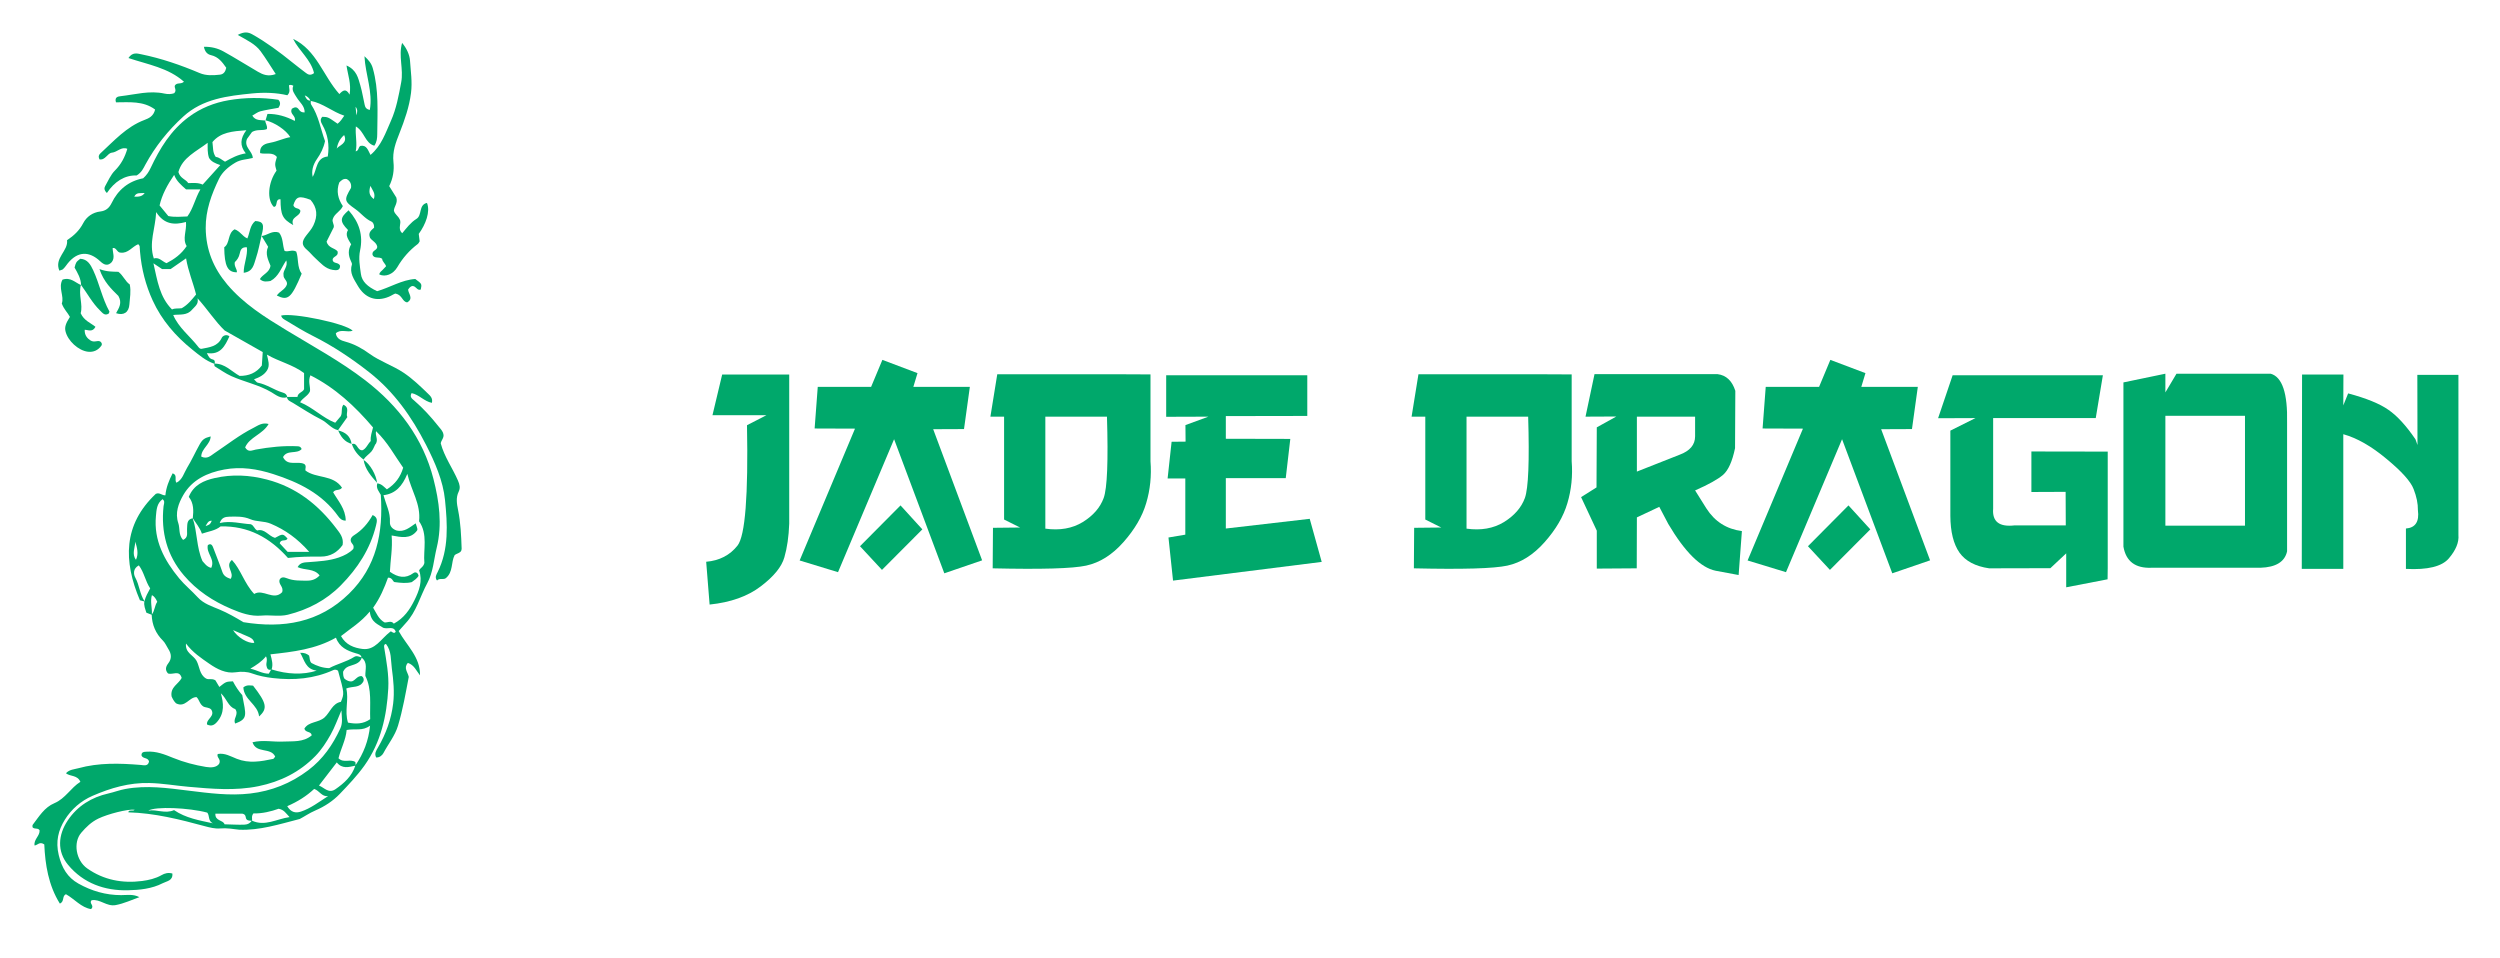 <svg width="154" height="59" viewBox="0 0 154 59" fill="none" xmlns="http://www.w3.org/2000/svg">
<g filter="url(#filter0_d_364_3)">
<path d="M20.827 25.499C20.826 25.499 20.825 25.498 20.823 25.498C20.82 25.502 20.817 25.507 20.814 25.511L20.827 25.499Z" fill="#00A86B"/>
<path d="M21.662 26.357C21.667 26.355 21.671 26.355 21.676 26.353C21.675 26.351 21.674 26.348 21.673 26.346L21.662 26.357Z" fill="#00A86B"/>
<path d="M16.341 6.408C16.34 6.413 16.341 6.417 16.341 6.422C16.346 6.423 16.351 6.423 16.356 6.424L16.341 6.408Z" fill="#00A86B"/>
<path d="M26.701 28.503C26.059 25.989 24.553 24.007 22.504 22.429C20.974 21.252 19.279 20.336 17.637 19.338C16.313 18.533 15.008 17.72 13.993 16.516C13.146 15.511 12.686 14.382 12.672 13.054C12.661 11.954 13.031 10.963 13.492 10.011C13.689 9.604 14.057 9.28 14.495 9.02C14.841 8.814 15.197 8.829 15.572 8.73C15.555 8.297 15.007 8.073 15.215 7.558C15.303 7.435 15.431 7.259 15.524 7.131C15.843 6.943 16.166 7.069 16.438 6.952C16.492 6.742 16.338 6.597 16.341 6.423C16.063 6.384 15.743 6.454 15.541 6.122C15.72 6.023 15.868 5.901 16.036 5.857C16.402 5.764 16.779 5.71 17.154 5.64C17.268 5.465 17.302 5.304 17.145 5.145C16.123 4.993 15.093 5.001 14.086 5.174C13.203 5.325 12.368 5.656 11.624 6.208C10.522 7.026 9.843 8.146 9.277 9.351C9.161 9.596 9.024 9.799 8.818 9.983C7.916 10.158 7.271 10.689 6.871 11.516C6.724 11.818 6.511 11.989 6.183 12.027C5.705 12.082 5.331 12.353 5.126 12.746C4.893 13.194 4.561 13.509 4.13 13.797C4.216 14.459 3.327 14.891 3.656 15.671C3.768 15.629 3.834 15.622 3.874 15.586C3.995 15.48 4.079 15.341 4.179 15.217C4.775 14.484 5.482 14.443 6.177 15.099C6.418 15.327 6.641 15.406 6.886 15.144C7.099 14.861 6.934 14.564 6.94 14.275C7.18 14.234 7.203 14.567 7.427 14.562C7.892 14.623 8.145 14.189 8.516 14.042C8.56 14.101 8.597 14.129 8.601 14.16C8.615 14.279 8.616 14.4 8.627 14.52C8.717 15.563 8.971 16.564 9.408 17.515C9.964 18.726 10.817 19.709 11.841 20.532C12.255 20.865 12.676 21.226 13.199 21.407C13.207 21.466 13.2 21.548 13.232 21.567C13.567 21.771 13.882 22.002 14.245 22.166C15.055 22.53 15.939 22.7 16.716 23.16C16.993 23.325 17.293 23.582 17.679 23.471C17.705 23.676 17.895 23.727 18.033 23.812C18.618 24.169 19.195 24.544 19.805 24.853C20.169 25.038 20.408 25.405 20.823 25.499C21.006 25.241 21.19 24.983 21.396 24.694C21.275 24.473 21.58 24.127 21.154 23.93C20.989 24.139 21.113 24.381 20.993 24.633C20.922 24.718 20.808 24.853 20.65 25.041C19.876 24.743 19.29 24.107 18.485 23.778C18.669 23.484 18.976 23.392 19.096 23.097C19.13 22.81 18.958 22.494 19.121 22.119C20.645 22.888 21.869 24.023 22.979 25.331C22.912 25.611 22.808 25.873 22.837 26.169C22.646 26.361 22.555 26.647 22.321 26.738C21.983 26.742 22.025 26.239 21.675 26.354C21.805 26.754 22.062 27.059 22.394 27.308C22.523 27.108 22.732 26.983 22.883 26.809C23.023 26.647 23.069 26.412 23.162 26.321C23.305 26.035 23.102 25.86 23.164 25.56C23.887 26.248 24.31 27.072 24.836 27.811C24.664 28.393 24.342 28.82 23.832 29.144C23.675 29.014 23.512 28.803 23.243 28.776C23.143 29.083 23.362 29.296 23.457 29.482C23.614 31.817 23.198 33.911 21.496 35.575C19.664 37.367 17.435 37.724 14.996 37.327C14.524 37.044 14.042 36.766 13.522 36.547C13.049 36.348 12.546 36.194 12.177 35.791C11.811 35.39 11.382 35.044 11.037 34.627C10.122 33.517 9.463 32.295 9.605 30.789C9.641 30.415 9.653 30.009 10.017 29.747C10.064 29.801 10.08 29.813 10.088 29.829C10.15 29.949 10.087 30.064 10.075 30.182C9.906 31.774 10.283 33.214 11.327 34.441C12.122 35.376 13.132 36.041 14.256 36.513C14.841 36.759 15.442 36.98 16.111 36.921C16.651 36.873 17.221 36.995 17.735 36.866C18.971 36.556 20.085 35.981 20.999 35.053C22.032 34.005 22.807 32.817 23.162 31.372C23.228 31.103 23.289 30.874 22.955 30.726C22.667 31.242 22.303 31.66 21.817 31.966C21.599 32.103 21.518 32.286 21.71 32.509C21.783 32.593 21.805 32.681 21.762 32.816C21.527 33.063 21.218 33.221 20.869 33.342C20.27 33.55 19.65 33.577 19.031 33.626C18.773 33.647 18.503 33.625 18.333 33.934C18.772 34.144 19.346 34 19.688 34.446C19.469 34.683 19.219 34.769 18.922 34.768C18.498 34.766 18.076 34.783 17.672 34.62C17.489 34.546 17.322 34.532 17.228 34.698C17.122 35.005 17.499 35.134 17.379 35.481C16.848 36.03 16.199 35.248 15.659 35.588C15.043 34.933 14.844 34.091 14.286 33.492C13.831 33.883 14.47 34.268 14.207 34.66C13.976 34.578 13.784 34.492 13.693 34.221C13.523 33.715 13.313 33.222 13.127 32.72C13.052 32.517 12.944 32.476 12.802 32.582C12.689 33.081 13.27 33.446 13.011 33.983C12.725 33.912 12.602 33.697 12.471 33.562C12.091 32.693 12.161 31.768 11.87 30.924C11.487 31.002 11.546 31.309 11.522 31.584C11.502 31.816 11.62 32.111 11.276 32.26C10.985 31.949 11.095 31.555 10.983 31.225C10.77 30.6 10.995 30.006 11.291 29.494C11.84 28.547 12.769 28.117 13.815 27.922C14.848 27.729 15.842 27.885 16.835 28.204C18.411 28.711 19.846 29.411 20.84 30.808C20.932 30.937 21.065 31.076 21.297 31.07C21.289 30.347 20.825 29.853 20.521 29.324C20.658 29.106 20.935 29.249 21.066 29.039C20.514 28.223 19.488 28.488 18.819 27.987C18.785 27.863 18.897 27.712 18.754 27.59C18.351 27.363 17.721 27.759 17.434 27.156C17.688 26.68 18.283 26.998 18.582 26.661C18.531 26.52 18.438 26.495 18.333 26.49C17.466 26.447 16.61 26.54 15.758 26.693C15.533 26.734 15.294 26.892 15.1 26.56C15.375 25.916 16.184 25.759 16.547 25.117C16.143 25.007 15.883 25.221 15.614 25.356C14.752 25.789 13.996 26.391 13.197 26.924C12.976 27.072 12.767 27.303 12.397 27.127C12.399 26.633 12.963 26.378 12.977 25.883C12.596 25.983 12.477 26.057 12.289 26.393C12.026 26.863 11.805 27.358 11.524 27.817C11.329 28.137 11.241 28.551 10.867 28.737C10.729 28.547 10.951 28.257 10.633 28.157C10.405 28.599 10.232 29.038 10.188 29.511C9.972 29.528 9.842 29.317 9.599 29.42C7.582 31.32 7.593 33.564 8.62 35.977C8.714 36.002 8.805 36.026 8.896 36.05C8.845 36.295 8.949 36.511 9.017 36.742C9.13 36.786 9.237 36.827 9.343 36.869C9.366 37.493 9.591 38.024 10.041 38.468C10.18 38.605 10.256 38.804 10.365 38.972C10.56 39.27 10.594 39.567 10.364 39.863C10.197 40.079 10.164 40.288 10.353 40.488C10.646 40.585 11.047 40.248 11.191 40.761C11.006 41.135 10.473 41.319 10.57 41.9C10.628 42.038 10.722 42.213 10.842 42.323C11.412 42.624 11.651 41.935 12.109 41.942C12.282 42.111 12.292 42.37 12.526 42.52C12.659 42.596 12.886 42.569 13.012 42.709C13.273 43.126 12.7 43.283 12.752 43.628C13.033 43.768 13.216 43.654 13.388 43.45C13.842 42.912 13.773 42.316 13.604 41.706C13.956 42.013 14.061 42.544 14.49 42.677C14.741 43.017 14.322 43.279 14.491 43.571C15.287 43.273 15.155 43.053 14.923 41.82C14.7 41.572 14.505 41.273 14.348 40.97C13.922 40.989 13.922 40.989 13.511 41.316C13.421 41.164 13.332 41.014 13.271 40.91C13.059 40.769 12.86 40.893 12.693 40.797C12.282 40.553 12.302 40.069 12.107 39.706C11.918 39.355 11.395 39.223 11.457 38.642C11.869 39.193 12.389 39.536 12.895 39.887C13.378 40.222 13.921 40.502 14.519 40.412C14.877 40.358 15.217 40.373 15.524 40.483C15.946 40.636 16.37 40.718 16.808 40.769C18.094 40.919 19.345 40.816 20.54 40.274C20.629 40.233 20.738 40.248 20.824 40.318C21.212 41.713 21.212 41.713 21 42.233C20.473 42.329 20.341 42.876 19.994 43.192C19.618 43.533 19.011 43.437 18.749 43.885C18.824 44.156 19.162 44.024 19.203 44.297C18.68 44.74 18.045 44.65 17.429 44.681C16.815 44.712 16.194 44.563 15.554 44.724C15.782 45.438 16.681 45.017 16.951 45.604C16.902 45.663 16.871 45.738 16.826 45.748C16.081 45.908 15.338 46.04 14.588 45.743C14.21 45.594 13.841 45.368 13.412 45.446C13.322 45.676 13.641 45.756 13.499 46.05C13.336 46.278 13.01 46.297 12.691 46.244C11.998 46.13 11.321 45.952 10.667 45.686C10.147 45.474 9.623 45.261 9.041 45.304C8.881 45.316 8.704 45.306 8.717 45.539C8.805 45.756 9.123 45.649 9.181 45.91C9.116 46.222 8.86 46.137 8.656 46.12C7.368 46.014 6.087 45.975 4.822 46.324C4.561 46.396 4.283 46.395 4.062 46.632C4.326 46.846 4.766 46.727 4.952 47.16C4.363 47.526 4.027 48.191 3.356 48.473C2.729 48.736 2.405 49.302 2.017 49.804C1.988 49.841 2.006 49.916 2.003 49.956C2.123 50.106 2.341 49.974 2.439 50.148C2.461 50.492 2.064 50.711 2.13 51.084C2.325 51.058 2.438 50.819 2.728 51.016C2.783 52.251 2.98 53.528 3.687 54.661C3.988 54.535 3.804 54.194 4.064 54.085C4.589 54.377 5.002 54.906 5.608 55.001C5.849 54.774 5.45 54.649 5.645 54.455C6.164 54.36 6.564 54.86 7.128 54.753C7.648 54.654 8.098 54.437 8.586 54.265C8.21 54.064 7.83 54.139 7.462 54.14C6.516 54.141 5.637 53.882 4.829 53.428C4.158 53.051 3.807 52.465 3.617 51.667C3.418 50.833 3.593 50.141 3.991 49.499C4.394 48.85 4.984 48.333 5.702 48.022C6.815 47.539 7.958 47.204 9.199 47.234C10.008 47.253 10.798 47.394 11.598 47.465C13.041 47.592 14.479 47.726 15.923 47.429C17.279 47.15 18.452 46.568 19.426 45.573C19.811 45.179 20.101 44.723 20.365 44.255C20.626 43.793 20.802 43.283 21.031 42.759C21.052 43.159 21.125 43.525 20.966 43.869C20.5 44.876 19.902 45.757 18.987 46.447C17.909 47.26 16.729 47.727 15.409 47.881C14.139 48.029 12.882 47.859 11.624 47.705C10.328 47.545 9.035 47.359 7.722 47.601C7.362 47.667 7.029 47.798 6.677 47.877C5.642 48.111 4.773 48.646 4.179 49.53C3.576 50.429 3.506 51.447 4.192 52.274C5.142 53.419 6.458 53.873 7.873 53.841C8.578 53.826 9.352 53.754 10.024 53.405C10.272 53.276 10.662 53.254 10.618 52.808C10.357 52.738 10.148 52.795 9.954 52.907C9.581 53.121 9.156 53.216 8.754 53.269C7.545 53.425 6.395 53.213 5.374 52.496C4.678 52.008 4.492 50.899 5.002 50.301C5.305 49.946 5.626 49.634 6.055 49.426C6.642 49.143 7.865 48.826 8.298 48.879C8.239 48.951 8.155 48.922 8.081 48.931C8.01 48.94 7.92 48.916 7.907 49.04C9.518 49.084 11.066 49.474 12.61 49.892C12.918 49.975 13.247 50.059 13.557 50.032C13.97 49.995 14.354 50.067 14.737 50.111C15.994 50.16 17.174 49.782 18.465 49.449C18.727 49.315 19.054 49.084 19.435 48.921C19.986 48.684 20.511 48.344 20.93 47.906C21.463 47.349 21.994 46.794 22.449 46.158C23.472 44.724 23.825 43.097 23.918 41.402C23.964 40.565 23.8 39.722 23.667 38.889C23.651 38.788 23.649 38.689 23.777 38.668C24.13 39.118 24.066 39.664 24.137 40.176C24.235 40.893 24.305 41.621 24.219 42.336C24.104 43.295 23.777 44.202 23.285 45.043C23.173 45.234 23.048 45.422 23.171 45.66C23.383 45.673 23.546 45.526 23.617 45.393C23.915 44.828 24.332 44.321 24.517 43.704C24.815 42.712 24.99 41.689 25.18 40.698C25.119 40.401 24.842 40.145 25.126 39.834C25.516 39.962 25.647 40.323 25.872 40.602C25.897 39.47 25.047 38.767 24.559 37.873C24.701 37.713 24.843 37.546 24.993 37.386C25.653 36.683 25.875 35.742 26.32 34.923C26.685 34.251 26.722 33.474 26.901 32.742C27.254 31.297 27.051 29.872 26.701 28.503ZM8.271 11.117C8.394 10.824 8.677 10.914 8.911 10.889C8.758 11.119 8.516 11.121 8.271 11.117ZM15.175 7.021C14.795 7.531 14.761 7.971 15.14 8.447C14.659 8.522 14.269 8.727 13.861 8.96C13.667 8.855 13.499 8.68 13.291 8.668C13.09 8.388 13.135 8.097 13.086 7.753C13.584 7.145 14.309 7.088 15.175 7.021ZM12.792 7.797C12.793 8.122 12.772 8.413 12.874 8.721C13.006 8.955 13.258 9.062 13.57 9.169C13.175 9.607 12.829 9.99 12.485 10.372C12.191 10.236 11.911 10.281 11.593 10.277C11.454 10.044 11.099 9.995 10.989 9.597C11.238 8.699 12.092 8.335 12.792 7.797ZM10.728 9.774C10.872 10.157 11.159 10.398 11.459 10.665H12.345C12.008 11.244 11.912 11.83 11.542 12.334C11.181 12.338 10.806 12.396 10.368 12.309C10.224 12.134 10.049 11.921 9.83 11.655C9.973 11.009 10.311 10.382 10.728 9.774ZM9.62 12.064C10.113 12.836 10.741 12.87 11.456 12.674C11.511 13.214 11.22 13.708 11.499 14.159C11.165 14.664 10.735 14.965 10.257 15.212C9.979 15.099 9.8 14.823 9.475 14.922C9.156 13.957 9.57 13.099 9.62 12.064ZM9.451 15.219C9.691 15.379 9.82 15.466 9.983 15.574H10.511C10.807 15.369 11.127 15.147 11.462 14.914C11.593 15.714 11.899 16.413 12.078 17.141C11.815 17.461 11.572 17.774 11.194 17.986C11.005 18.018 10.783 17.971 10.595 18.062C9.833 17.292 9.7 16.315 9.451 15.219ZM13.218 21.397C13.258 21.272 13.233 21.172 13.087 21.137C12.905 21.093 12.841 20.955 12.746 20.75C13.589 20.877 13.861 20.308 14.132 19.715C13.934 19.564 13.714 19.695 13.664 19.803C13.411 20.351 12.906 20.389 12.408 20.489C12.334 20.495 12.272 20.445 12.223 20.38C11.714 19.714 11.01 19.202 10.669 18.404C11.07 18.35 11.509 18.457 11.829 18.078C11.997 17.88 12.252 17.743 12.169 17.376C12.792 18.065 13.27 18.82 13.841 19.36C14.675 19.833 15.43 20.26 16.184 20.687C16.163 21.003 16.146 21.259 16.129 21.514C15.785 21.98 15.319 22.157 14.759 22.156C14.264 21.883 13.861 21.395 13.218 21.397ZM18.731 22.974C18.642 23.174 18.348 23.184 18.323 23.45H17.691C17.668 23.3 17.57 23.228 17.426 23.185C16.891 23.028 16.433 22.677 15.875 22.572C15.809 22.56 15.758 22.47 15.647 22.366C15.989 22.242 16.284 22.09 16.458 21.802C16.639 21.503 16.517 21.195 16.442 20.844C17.188 21.279 18.037 21.458 18.731 21.981V22.974H18.731ZM8.335 32.367C8.439 32.733 8.554 33.1 8.376 33.484C8.105 33.127 8.318 32.741 8.335 32.367ZM8.9 36.035C8.609 35.593 8.589 35.046 8.335 34.581C8.223 34.377 8.179 34.025 8.553 33.827C8.879 34.257 8.954 34.805 9.251 35.244C9.1 35.521 8.963 35.764 8.9 36.035ZM9.355 36.847C9.382 36.451 9.237 36.054 9.359 35.659C9.522 35.746 9.606 35.894 9.687 36.072C9.521 36.306 9.538 36.617 9.355 36.847ZM14.356 37.815C14.657 37.945 14.957 38.077 15.259 38.203C15.448 38.282 15.622 38.37 15.662 38.599C15.28 38.655 14.623 38.256 14.356 37.815ZM16.559 40.499C16.169 40.5 15.848 40.286 15.422 40.19C15.805 39.96 16.13 39.748 16.384 39.43C16.502 39.648 16.38 39.825 16.413 40.003C16.445 40.177 16.506 40.296 16.7 40.252C16.655 40.331 16.609 40.411 16.559 40.499ZM20.277 40.159C19.872 40.147 19.516 40.021 19.185 39.84C19.055 39.711 19.092 39.534 19.039 39.382C18.9 39.27 18.748 39.202 18.492 39.212C18.764 39.677 18.819 40.22 19.509 40.313C18.667 40.582 17.696 40.543 16.73 40.236C16.833 39.943 16.751 39.655 16.659 39.307C18.057 39.153 19.431 38.997 20.695 38.28C20.908 38.877 21.401 39.093 21.929 39.245C22.087 39.29 22.228 39.317 22.271 39.493C22.123 39.465 21.976 39.368 21.825 39.463C21.336 39.772 20.765 39.895 20.277 40.159ZM10.721 48.903C10.167 49.149 9.656 48.839 9.137 48.936C9.561 48.662 11.646 48.756 12.765 49.057C12.925 49.231 12.8 49.566 13.112 49.716C12.269 49.533 11.453 49.399 10.721 48.903ZM15.073 49.797C14.672 49.818 14.275 49.782 13.833 49.777C13.746 49.502 13.24 49.589 13.267 49.121H14.928C15.191 49.175 15.1 49.376 15.19 49.473C15.277 49.568 15.397 49.545 15.506 49.561C15.4 49.707 15.277 49.786 15.073 49.797ZM15.528 49.556C15.543 49.424 15.473 49.283 15.61 49.107C16.145 49.121 16.703 48.987 17.164 48.819C17.502 48.883 17.603 49.09 17.837 49.333C17.013 49.456 16.324 49.917 15.528 49.556ZM18.539 48.994C18.205 49.104 17.92 49.04 17.694 48.661C18.342 48.379 18.881 48.039 19.354 47.597C19.682 47.708 19.817 48.088 20.208 48.042C19.639 48.403 19.142 48.795 18.539 48.994ZM20.666 47.614C20.247 47.902 19.992 47.528 19.649 47.389C20.026 46.899 20.377 46.443 20.746 45.964C21.08 46.384 21.488 46.25 21.888 46.166C21.677 46.813 21.205 47.242 20.666 47.614ZM21.907 46.129C21.902 46.063 21.896 45.997 21.891 45.942C21.572 45.726 21.183 46.031 20.851 45.71C20.992 45.126 21.307 44.568 21.353 43.967C21.87 43.869 22.331 44.05 22.796 43.7C22.704 44.638 22.39 45.413 21.907 46.129ZM22.804 43.302C22.365 43.607 21.92 43.606 21.436 43.513C21.209 42.794 21.503 42.094 21.33 41.413C21.712 41.25 22.172 41.406 22.394 40.955C22.417 40.859 22.409 40.746 22.29 40.651C22.018 40.614 21.903 40.895 21.683 40.972C21.511 40.997 21.371 40.925 21.222 40.812C21.134 40.691 21.139 40.531 21.134 40.38C21.211 40.226 21.302 40.122 21.47 40.053C21.772 39.93 22.156 39.906 22.284 39.517C22.671 39.824 22.491 40.242 22.506 40.637C22.921 41.472 22.771 42.377 22.804 43.302ZM24.042 37.912C23.461 38.355 23.111 39.076 22.323 38.975C21.815 38.909 21.306 38.731 21.006 38.182C21.584 37.72 22.219 37.345 22.78 36.671C22.846 37.35 23.317 37.466 23.61 37.673C23.904 37.778 24.247 37.529 24.378 37.918C24.245 38.106 24.102 37.824 24.042 37.912ZM26.142 33.679C26.076 33.941 25.899 33.966 25.817 34.141C26.048 34.776 25.82 35.389 25.525 35.983C25.24 36.555 24.887 37.077 24.259 37.417C24.095 37.198 23.856 37.369 23.683 37.341C23.316 37.126 23.195 36.78 22.985 36.435C23.409 35.846 23.678 35.209 23.901 34.584C24.179 34.568 24.202 34.851 24.308 34.857C24.719 34.913 25.038 34.939 25.364 34.859C25.52 34.747 25.683 34.636 25.784 34.477C25.746 34.257 25.583 34.216 25.468 34.3C24.977 34.662 24.519 34.573 24.018 34.222C24.046 33.514 24.192 32.789 24.125 31.985C24.722 32.096 25.273 32.218 25.672 31.706C25.738 31.622 25.731 31.617 25.606 31.238C25.244 31.48 24.908 31.8 24.418 31.676C24.184 31.589 24.003 31.424 24.019 31.152C24.053 30.576 23.779 30.079 23.622 29.504C24.353 29.416 24.78 28.956 25.091 28.191C25.341 29.239 25.932 30.053 25.815 31.111C26.375 31.91 26.064 32.872 26.142 33.679Z" fill="#00A86B"/>
<path d="M11.863 30.904C11.866 30.911 11.868 30.918 11.87 30.925C11.872 30.924 11.874 30.924 11.876 30.923L11.863 30.904Z" fill="#00A86B"/>
<path d="M23.23 28.774C23.235 28.774 23.239 28.776 23.243 28.776C23.244 28.772 23.245 28.768 23.247 28.764L23.23 28.774Z" fill="#00A86B"/>
<path d="M22.396 27.308C22.395 27.308 22.395 27.307 22.394 27.307C22.39 27.312 22.386 27.318 22.382 27.324L22.396 27.308Z" fill="#00A86B"/>
<path d="M26.301 11.499C25.77 11.621 26.021 12.258 25.651 12.485C25.296 12.703 25.048 13.044 24.778 13.364C24.464 13.088 24.764 12.746 24.619 12.511C24.526 12.296 24.315 12.2 24.265 11.976C24.268 11.727 24.519 11.521 24.415 11.17C24.295 10.978 24.137 10.725 23.975 10.465C24.213 9.99 24.291 9.478 24.237 8.987C24.165 8.331 24.38 7.78 24.61 7.198C24.924 6.4 25.209 5.595 25.319 4.722C25.404 4.046 25.3 3.397 25.257 2.743C25.231 2.361 25.045 1.972 24.77 1.642C24.532 2.451 24.868 3.25 24.714 4.068C24.561 4.882 24.416 5.694 24.082 6.442C23.754 7.175 23.5 7.976 22.823 8.543C22.667 8.257 22.591 7.919 22.21 7.985C22.052 8.06 22.126 8.276 21.911 8.325C22.021 7.829 21.873 7.341 21.921 6.788C22.461 7.113 22.482 7.816 23.058 7.976C23.218 7.743 23.236 7.508 23.238 7.262C23.248 5.902 23.344 4.538 22.963 3.201C22.876 2.894 22.706 2.702 22.45 2.461C22.512 3.617 22.979 4.659 22.781 5.771C22.532 5.724 22.492 5.58 22.461 5.445C22.37 5.054 22.312 4.654 22.2 4.271C22.065 3.814 21.976 3.311 21.344 3.033C21.43 3.637 21.646 4.141 21.535 4.831C21.311 4.419 21.116 4.57 20.905 4.794C19.897 3.667 19.506 2.085 18.056 1.396C18.423 2.138 19.157 2.67 19.344 3.504C19.104 3.686 18.956 3.58 18.809 3.467C18.539 3.258 18.266 3.053 18.001 2.838C17.222 2.209 16.421 1.611 15.546 1.119C15.284 0.971 15.044 0.939 14.643 1.152C15.214 1.475 15.728 1.712 16.055 2.158C16.381 2.602 16.666 3.075 16.986 3.562C16.525 3.736 16.193 3.598 15.88 3.415C15.171 3.004 14.479 2.562 13.762 2.167C13.411 1.974 13.015 1.872 12.561 1.882C12.621 2.193 12.773 2.346 13 2.398C13.456 2.501 13.696 2.833 13.937 3.175C13.886 3.418 13.774 3.575 13.544 3.6C13.123 3.646 12.697 3.67 12.296 3.5C11.133 3.007 9.943 2.598 8.704 2.344C8.445 2.29 8.157 2.202 7.912 2.575C9.113 2.978 10.364 3.173 11.332 4.034C11.138 4.211 10.905 4.063 10.775 4.264C10.711 4.397 10.914 4.556 10.729 4.742C10.563 4.804 10.341 4.812 10.126 4.764C9.212 4.562 8.326 4.823 7.431 4.925C7.274 4.943 7.043 4.977 7.144 5.304C7.965 5.303 8.83 5.205 9.555 5.748C9.455 6.162 9.168 6.288 8.894 6.391C7.786 6.81 7.024 7.677 6.185 8.447C6.088 8.537 6.047 8.639 6.124 8.815C6.487 8.889 6.619 8.43 6.891 8.405C7.224 8.375 7.471 8.012 7.843 8.167C7.69 8.688 7.46 9.124 7.079 9.505C6.818 9.766 6.664 10.137 6.477 10.467C6.408 10.588 6.415 10.726 6.585 10.888C7.056 10.185 7.673 9.785 8.421 9.807C8.731 9.618 8.83 9.369 8.955 9.14C9.565 8.018 10.357 7.032 11.295 6.176C12.49 5.084 14.026 4.906 15.543 4.755C16.271 4.683 17.015 4.707 17.701 4.868C17.924 4.641 17.79 4.436 17.806 4.247C17.881 4.217 17.956 4.225 18.069 4.281C17.942 4.563 18.138 4.772 18.276 5.003C18.455 5.301 18.776 5.526 18.766 5.923C18.62 5.937 18.502 5.885 18.421 5.761C18.26 5.514 18.1 5.636 17.98 5.697C17.814 6.044 18.255 6.109 18.158 6.45C17.631 6.176 17.078 6.007 16.476 6.017C16.433 6.161 16.396 6.287 16.359 6.413C16.914 6.539 17.622 7.011 17.882 7.447C17.462 7.522 17.09 7.712 16.67 7.788C16.378 7.84 15.984 7.937 16.024 8.432C16.376 8.529 16.784 8.336 17.056 8.67C16.922 9.119 16.922 9.119 17.034 9.513C16.506 10.245 16.429 11.316 16.869 11.746C17.144 11.718 16.917 11.244 17.28 11.277C17.286 12.242 17.395 12.49 18.065 12.866C17.852 12.338 18.51 12.356 18.503 11.972C18.44 11.868 18.36 11.853 18.283 11.831C18.18 11.802 18.103 11.745 18.071 11.639C18.241 11.099 18.422 11.042 19.126 11.308C19.546 11.791 19.58 12.3 19.308 12.877C19.192 13.123 19.02 13.304 18.864 13.508C18.576 13.881 18.572 14.104 18.911 14.391C19.097 14.549 19.242 14.74 19.419 14.899C19.742 15.191 20.026 15.553 20.498 15.626C20.732 15.662 20.951 15.671 20.948 15.37C20.853 15.13 20.519 15.264 20.488 15.007C20.495 14.772 20.872 14.811 20.796 14.488C20.639 14.273 20.212 14.287 20.119 13.878C20.255 13.609 20.405 13.308 20.556 13.008C20.609 12.825 20.426 12.665 20.505 12.48C20.605 12.158 20.962 12.037 21.12 11.695C20.827 11.265 20.702 10.778 20.897 10.243C21.018 10.117 21.145 9.988 21.357 10.029C21.575 10.152 21.659 10.338 21.622 10.576C21.18 11.329 21.198 11.392 21.895 11.884C22.232 12.121 22.482 12.468 22.873 12.645C22.996 12.7 23.056 12.853 23.044 13.026C22.883 13.177 22.657 13.318 22.795 13.649C22.91 13.832 23.198 13.934 23.239 14.204C23.234 14.429 22.919 14.412 22.943 14.669C23.019 14.969 23.361 14.786 23.541 14.942C23.551 15.126 23.733 15.228 23.782 15.401C23.709 15.478 23.64 15.551 23.571 15.624C23.491 15.71 23.374 15.77 23.367 15.909C23.738 16.079 24.215 15.901 24.477 15.454C24.805 14.892 25.221 14.418 25.738 14.028C25.783 13.994 25.806 13.931 25.851 13.864C25.833 13.718 25.814 13.56 25.795 13.407C26.225 12.818 26.52 12.036 26.301 11.499ZM19.124 5.199C18.909 5.2 18.841 5.038 18.773 4.876C18.935 4.935 19.051 5.044 19.124 5.199ZM19.853 6.195C19.693 6.36 19.767 6.526 19.858 6.688C20.194 7.285 20.302 7.921 20.191 8.64C19.47 8.711 19.538 9.412 19.264 9.897C19.176 9.565 19.27 9.159 19.52 8.802C19.754 8.469 19.933 8.117 20.021 7.693C19.75 6.949 19.627 6.13 19.165 5.434C19.129 5.381 19.146 5.292 19.144 5.216C19.896 5.357 20.477 5.889 21.209 6.126C21.085 6.31 20.966 6.487 20.797 6.622C20.202 6.206 20.202 6.206 19.853 6.195ZM20.742 8.155C20.785 7.932 20.877 7.595 21.198 7.319C21.447 7.843 20.855 7.962 20.742 8.155ZM21.957 6.104L21.903 5.578C22.046 5.741 22.011 5.922 21.957 6.104ZM23.028 11.261C22.727 11.035 22.713 10.82 22.816 10.449C22.958 10.749 23.149 10.906 23.028 11.261Z" fill="#00A86B"/>
<path d="M16.356 6.424C16.357 6.42 16.358 6.417 16.359 6.413C16.353 6.411 16.347 6.41 16.341 6.408L16.356 6.424Z" fill="#00A86B"/>
<path d="M11.876 30.922C11.926 30.456 11.94 29.997 11.629 29.607C11.928 28.866 12.559 28.599 13.232 28.447C14.302 28.205 15.36 28.258 16.437 28.539C18.257 29.014 19.613 30.096 20.718 31.554C20.929 31.833 21.183 32.118 21.105 32.572C20.794 33.013 20.348 33.29 19.766 33.286C19.087 33.281 18.409 33.289 17.738 33.37C16.623 32.117 15.296 31.388 13.589 31.426C13.264 31.693 12.838 31.734 12.438 31.874C12.317 31.508 12.062 31.223 11.863 30.903L11.876 30.922ZM19.047 32.993C18.321 32.172 17.576 31.642 16.683 31.262C16.258 31.081 15.813 31.154 15.414 30.981C14.989 30.798 14.549 30.815 14.107 30.829C13.875 30.836 13.646 30.881 13.536 31.218C14.209 31.06 14.842 31.26 15.446 31.292C15.652 31.37 15.653 31.581 15.847 31.678C16.298 31.541 16.546 32.023 16.94 32.133C17.426 31.869 17.426 31.869 17.709 32.17C17.628 32.39 17.292 32.169 17.232 32.473C17.394 32.647 17.566 32.832 17.716 32.993C18.138 32.993 18.517 32.993 19.047 32.993ZM12.665 31.41C12.946 31.301 12.946 31.301 13.044 31.077C12.825 31.07 12.77 31.226 12.665 31.41Z" fill="#00A86B"/>
<path d="M17.318 18.439C18.057 18.249 21.31 18.931 21.728 19.372C21.387 19.499 20.994 19.246 20.686 19.531C20.734 19.884 21.039 19.98 21.283 20.047C21.835 20.198 22.307 20.462 22.768 20.796C23.416 21.265 24.193 21.513 24.861 21.959C25.418 22.332 25.893 22.792 26.369 23.253C26.505 23.385 26.672 23.529 26.604 23.816C26.134 23.725 25.813 23.31 25.355 23.215C25.216 23.454 25.384 23.562 25.518 23.677C26.064 24.15 26.548 24.681 26.996 25.245C27.119 25.4 27.273 25.54 27.314 25.747C27.367 25.969 27.176 26.119 27.149 26.309C27.37 27.139 27.875 27.83 28.209 28.6C28.314 28.841 28.37 29.051 28.255 29.285C28.072 29.655 28.143 30.045 28.216 30.409C28.376 31.2 28.41 31.997 28.437 32.798C28.438 32.837 28.423 32.876 28.414 32.92C28.339 33.081 28.149 33.079 28.006 33.197C27.774 33.631 27.925 34.24 27.463 34.615C27.304 34.733 27.074 34.587 26.921 34.76C26.763 34.565 26.887 34.385 26.958 34.242C27.665 32.819 27.561 31.286 27.413 29.803C27.294 28.617 26.795 27.483 26.244 26.403C25.366 24.683 24.274 23.13 22.741 21.929C21.652 21.076 20.506 20.308 19.263 19.687C18.709 19.41 18.179 19.082 17.649 18.761C17.526 18.686 17.358 18.621 17.318 18.439Z" fill="#00A86B"/>
<path d="M21.472 11.955C22.131 12.691 22.38 13.493 22.18 14.433C22.078 14.912 22.167 15.399 22.231 15.874C22.294 16.339 22.633 16.658 23.23 16.937C24.018 16.714 24.752 16.237 25.581 16.186C25.993 16.488 25.993 16.488 25.918 16.837C25.688 16.922 25.645 16.624 25.409 16.617C25.334 16.625 25.235 16.685 25.141 16.834C25.139 17.069 25.5 17.389 25.083 17.627C24.768 17.582 24.794 17.183 24.377 17.086C24.304 17.074 24.142 17.199 23.959 17.277C23.159 17.614 22.468 17.351 22.033 16.593C21.803 16.191 21.515 15.817 21.677 15.307C21.697 15.244 21.649 15.152 21.616 15.081C21.453 14.735 21.429 14.389 21.631 14.05C21.463 13.754 21.238 13.487 21.437 13.168C20.922 12.645 20.93 12.42 21.472 11.955Z" fill="#00A86B"/>
<path d="M4.986 16.543C4.985 16.547 4.984 16.55 4.983 16.554C4.988 16.555 4.992 16.558 4.997 16.559L4.986 16.543Z" fill="#00A86B"/>
<path d="M6.174 20.036C5.994 19.944 5.813 20.125 5.569 19.968C5.401 19.857 5.202 19.672 5.217 19.315C5.43 19.315 5.696 19.489 5.88 19.131C5.588 18.891 5.179 18.758 4.969 18.294C5.122 17.77 4.819 17.165 4.983 16.555C4.633 16.411 4.351 16.056 3.85 16.227C3.571 16.715 3.971 17.255 3.807 17.697C3.936 18.057 4.172 18.262 4.307 18.521C4.042 18.932 3.975 19.155 4.035 19.408C4.173 19.991 4.826 20.599 5.423 20.667C5.76 20.706 6.05 20.572 6.247 20.289C6.307 20.202 6.262 20.096 6.174 20.036Z" fill="#00A86B"/>
<path d="M16.099 13.542C16.467 13.506 16.777 13.163 17.194 13.335C17.456 13.665 17.395 14.098 17.53 14.458C17.766 14.54 17.983 14.354 18.249 14.497C18.403 14.919 18.288 15.457 18.584 15.86C17.951 17.359 17.742 17.546 17.052 17.205C17.224 16.935 17.586 16.836 17.678 16.508C17.71 16.285 17.452 16.176 17.465 15.954C17.406 15.656 17.76 15.434 17.633 15.042C17.318 15.505 17.172 16.032 16.661 16.309C16.465 16.334 16.229 16.404 16.006 16.193C16.191 15.883 16.604 15.795 16.662 15.369C16.529 15.023 16.316 14.639 16.516 14.2C16.377 13.969 16.243 13.748 16.11 13.527L16.099 13.542Z" fill="#00A86B"/>
<path d="M16.11 13.527C15.997 13.993 15.914 14.47 15.76 14.923C15.639 15.279 15.591 15.737 15.012 15.803C15.007 15.261 15.264 14.762 15.21 14.234C14.89 14.207 14.813 14.387 14.765 14.626C14.721 14.845 14.596 15.03 14.466 15.143C14.405 15.414 14.614 15.566 14.592 15.774C14.026 15.777 13.827 15.394 13.813 14.232C14.178 13.985 14.009 13.373 14.452 13.126C14.79 13.234 14.922 13.555 15.238 13.688C15.397 13.318 15.389 12.886 15.725 12.615C16.224 12.643 16.302 12.832 16.099 13.541C16.099 13.541 16.11 13.527 16.11 13.527Z" fill="#00A86B"/>
<path d="M4.996 16.56C4.983 16.149 4.777 15.806 4.593 15.482C4.685 15.143 4.685 15.143 4.943 14.941C5.392 14.961 5.582 15.308 5.74 15.647C6.124 16.471 6.294 17.38 6.737 18.183C6.75 18.207 6.718 18.256 6.702 18.311C6.451 18.481 6.31 18.271 6.161 18.126C5.684 17.663 5.378 17.072 4.986 16.544L4.996 16.56Z" fill="#00A86B"/>
<path d="M7.15 18.292C7.34 17.953 7.536 17.656 7.292 17.229C6.88 16.824 6.39 16.366 6.127 15.576C6.585 15.747 6.936 15.731 7.291 15.743C7.588 15.963 7.71 16.329 7.993 16.523C8.083 16.953 7.996 17.353 7.972 17.745C7.941 18.245 7.614 18.453 7.15 18.292Z" fill="#00A86B"/>
<path d="M14.99 41.344C15.207 41.168 15.405 41.226 15.589 41.236C16.427 42.311 16.501 42.649 15.959 43.132C15.886 42.392 15.035 42.119 14.99 41.344Z" fill="#00A86B"/>
<path d="M23.246 28.764C22.87 28.333 22.48 27.91 22.395 27.309L22.382 27.324C22.777 27.551 23.186 28.25 23.23 28.774L23.246 28.764Z" fill="#00A86B"/>
<path d="M21.673 26.347C21.226 26.229 20.989 25.901 20.826 25.5L20.814 25.511C21.274 25.616 21.591 25.863 21.662 26.358L21.673 26.347Z" fill="#00A86B"/>
</g>
<g filter="url(#filter1_d_364_3)">
<path d="M44.485 22.073H48.616V31.258C48.587 32.055 48.487 32.746 48.317 33.332C48.153 33.912 47.67 34.507 46.867 35.116C46.065 35.731 45.013 36.106 43.712 36.241L43.501 33.605C44.321 33.534 44.966 33.2 45.435 32.602C45.903 31.999 46.097 29.529 46.015 25.193L47.21 24.578H43.888L44.485 22.073Z" fill="#00A86B"/>
<path d="M54.355 21.168L56.518 21.985L56.263 22.829H59.743L59.383 25.431L57.484 25.439L60.499 33.517L58.17 34.316L55.076 26.055L51.622 34.246L49.258 33.525L52.668 25.404L50.181 25.395L50.374 22.829H53.661L54.355 21.168ZM55.472 30.133L56.816 31.609L54.329 34.105L52.976 32.647L55.472 30.133Z" fill="#00A86B"/>
<path d="M61.431 22.056H69.183L70.87 22.064V27.408C70.94 28.305 70.853 29.166 70.606 29.992C70.366 30.812 69.897 31.615 69.2 32.4C68.509 33.18 67.744 33.66 66.906 33.842C66.074 34.023 64.155 34.079 61.149 34.009L61.167 31.513L62.837 31.495L61.852 31.003V24.666H61.009L61.431 22.056ZM64.393 24.666V31.565C65.283 31.689 66.051 31.554 66.695 31.161C67.34 30.763 67.77 30.268 67.987 29.676C68.204 29.078 68.272 27.408 68.189 24.666H64.393Z" fill="#00A86B"/>
<path d="M71.837 22.117H80.529V24.622L75.511 24.631V26.028L79.483 26.037L79.202 28.454H75.511V31.557L80.679 30.959L81.417 33.613L72.259 34.765L71.978 32.11L73.015 31.935V28.472H71.925L72.171 26.213L73.032 26.204L73.023 25.185L74.439 24.666L71.837 24.675V22.117Z" fill="#00A86B"/>
<path d="M87.376 22.056H95.128L96.815 22.064V27.408C96.886 28.305 96.798 29.166 96.552 29.992C96.311 30.812 95.843 31.615 95.145 32.4C94.454 33.18 93.689 33.66 92.852 33.842C92.019 34.023 90.101 34.079 87.095 34.009L87.112 31.513L88.782 31.495L87.798 31.003V24.666H86.954L87.376 22.056ZM90.338 24.666V31.565C91.228 31.689 91.996 31.554 92.641 31.161C93.285 30.763 93.716 30.268 93.933 29.676C94.149 29.078 94.217 27.408 94.135 24.666H90.338Z" fill="#00A86B"/>
<path d="M98.222 22.047H105.798C106.331 22.111 106.697 22.454 106.896 23.075L106.879 26.608C106.709 27.423 106.463 27.971 106.141 28.252C105.818 28.527 105.244 28.847 104.418 29.21L105.112 30.317C105.628 31.126 106.357 31.592 107.301 31.715L107.099 34.422L105.684 34.158C104.764 33.971 103.791 33.01 102.766 31.275L102.212 30.221L100.832 30.871L100.823 34.009L98.362 34.026V31.689L97.395 29.623L98.345 29.025L98.362 25.325L99.566 24.657L97.668 24.666L98.222 22.047ZM100.832 24.666V28.05L103.46 27.013C104.099 26.778 104.418 26.4 104.418 25.879V24.666H100.832Z" fill="#00A86B"/>
<path d="M112.75 21.168L114.912 21.985L114.657 22.829H118.138L117.777 25.431L115.879 25.439L118.894 33.517L116.564 34.316L113.471 26.055L110.017 34.246L107.652 33.525L111.062 25.404L108.575 25.395L108.769 22.829H112.056L112.75 21.168ZM113.866 30.133L115.211 31.609L112.724 34.105L111.37 32.647L113.866 30.133Z" fill="#00A86B"/>
<path d="M120.282 22.117H129.537L129.098 24.754H122.778V30.335C122.714 31.132 123.156 31.475 124.105 31.363H127.252L127.243 29.298L125.134 29.307V26.811L129.836 26.819V34L129.827 34.685L127.278 35.178V33.086L126.303 34L122.532 34.009C121.683 33.886 121.073 33.563 120.704 33.042C120.335 32.515 120.147 31.759 120.142 30.774V25.527L121.688 24.754L119.386 24.763L120.282 22.117Z" fill="#00A86B"/>
<path d="M133.387 22.02V23.172L134.072 22.02H139.873C140.588 22.22 140.925 23.227 140.884 25.044V32.963C140.743 33.607 140.195 33.944 139.24 33.974H132.534C131.538 34.015 130.961 33.581 130.803 32.673V22.557L133.387 22.02ZM133.387 24.613V31.381H138.291V24.613H133.387Z" fill="#00A86B"/>
<path d="M141.807 22.073H144.355L144.347 23.972L144.646 23.233C145.765 23.532 146.591 23.869 147.124 24.244C147.663 24.613 148.22 25.22 148.794 26.064L148.917 26.415L148.908 22.091H151.439V31.952C151.48 32.403 151.284 32.884 150.851 33.394C150.423 33.898 149.541 34.114 148.205 34.044V31.557C148.791 31.51 149.037 31.132 148.943 30.423C148.949 30.024 148.861 29.594 148.68 29.131C148.504 28.662 147.947 28.041 147.01 27.268C146.078 26.488 145.19 25.981 144.347 25.747V34.044H141.789L141.807 22.073Z" fill="#00A86B"/>
</g>
<defs>
<filter id="filter0_d_364_3" x="0" y="0" width="30.437" height="58.002" filterUnits="userSpaceOnUse" color-interpolation-filters="sRGB">
<feFlood flood-opacity="0" result="BackgroundImageFix"/>
<feColorMatrix in="SourceAlpha" type="matrix" values="0 0 0 0 0 0 0 0 0 0 0 0 0 0 0 0 0 0 127 0" result="hardAlpha"/>
<feOffset dy="1"/>
<feGaussianBlur stdDeviation="1"/>
<feComposite in2="hardAlpha" operator="out"/>
<feColorMatrix type="matrix" values="0 0 0 0 0.256 0 0 0 0 0.892 0 0 0 0 0.396 0 0 0 0.25 0"/>
<feBlend mode="normal" in2="BackgroundImageFix" result="effect1_dropShadow_364_3"/>
<feBlend mode="normal" in="SourceGraphic" in2="effect1_dropShadow_364_3" result="shape"/>
</filter>
<filter id="filter1_d_364_3" x="41.501" y="20.168" width="111.944" height="19.074" filterUnits="userSpaceOnUse" color-interpolation-filters="sRGB">
<feFlood flood-opacity="0" result="BackgroundImageFix"/>
<feColorMatrix in="SourceAlpha" type="matrix" values="0 0 0 0 0 0 0 0 0 0 0 0 0 0 0 0 0 0 127 0" result="hardAlpha"/>
<feOffset dy="1"/>
<feGaussianBlur stdDeviation="1"/>
<feComposite in2="hardAlpha" operator="out"/>
<feColorMatrix type="matrix" values="0 0 0 0 0.255 0 0 0 0 0.89 0 0 0 0 0.396 0 0 0 0.25 0"/>
<feBlend mode="normal" in2="BackgroundImageFix" result="effect1_dropShadow_364_3"/>
<feBlend mode="normal" in="SourceGraphic" in2="effect1_dropShadow_364_3" result="shape"/>
</filter>
</defs>
</svg>
